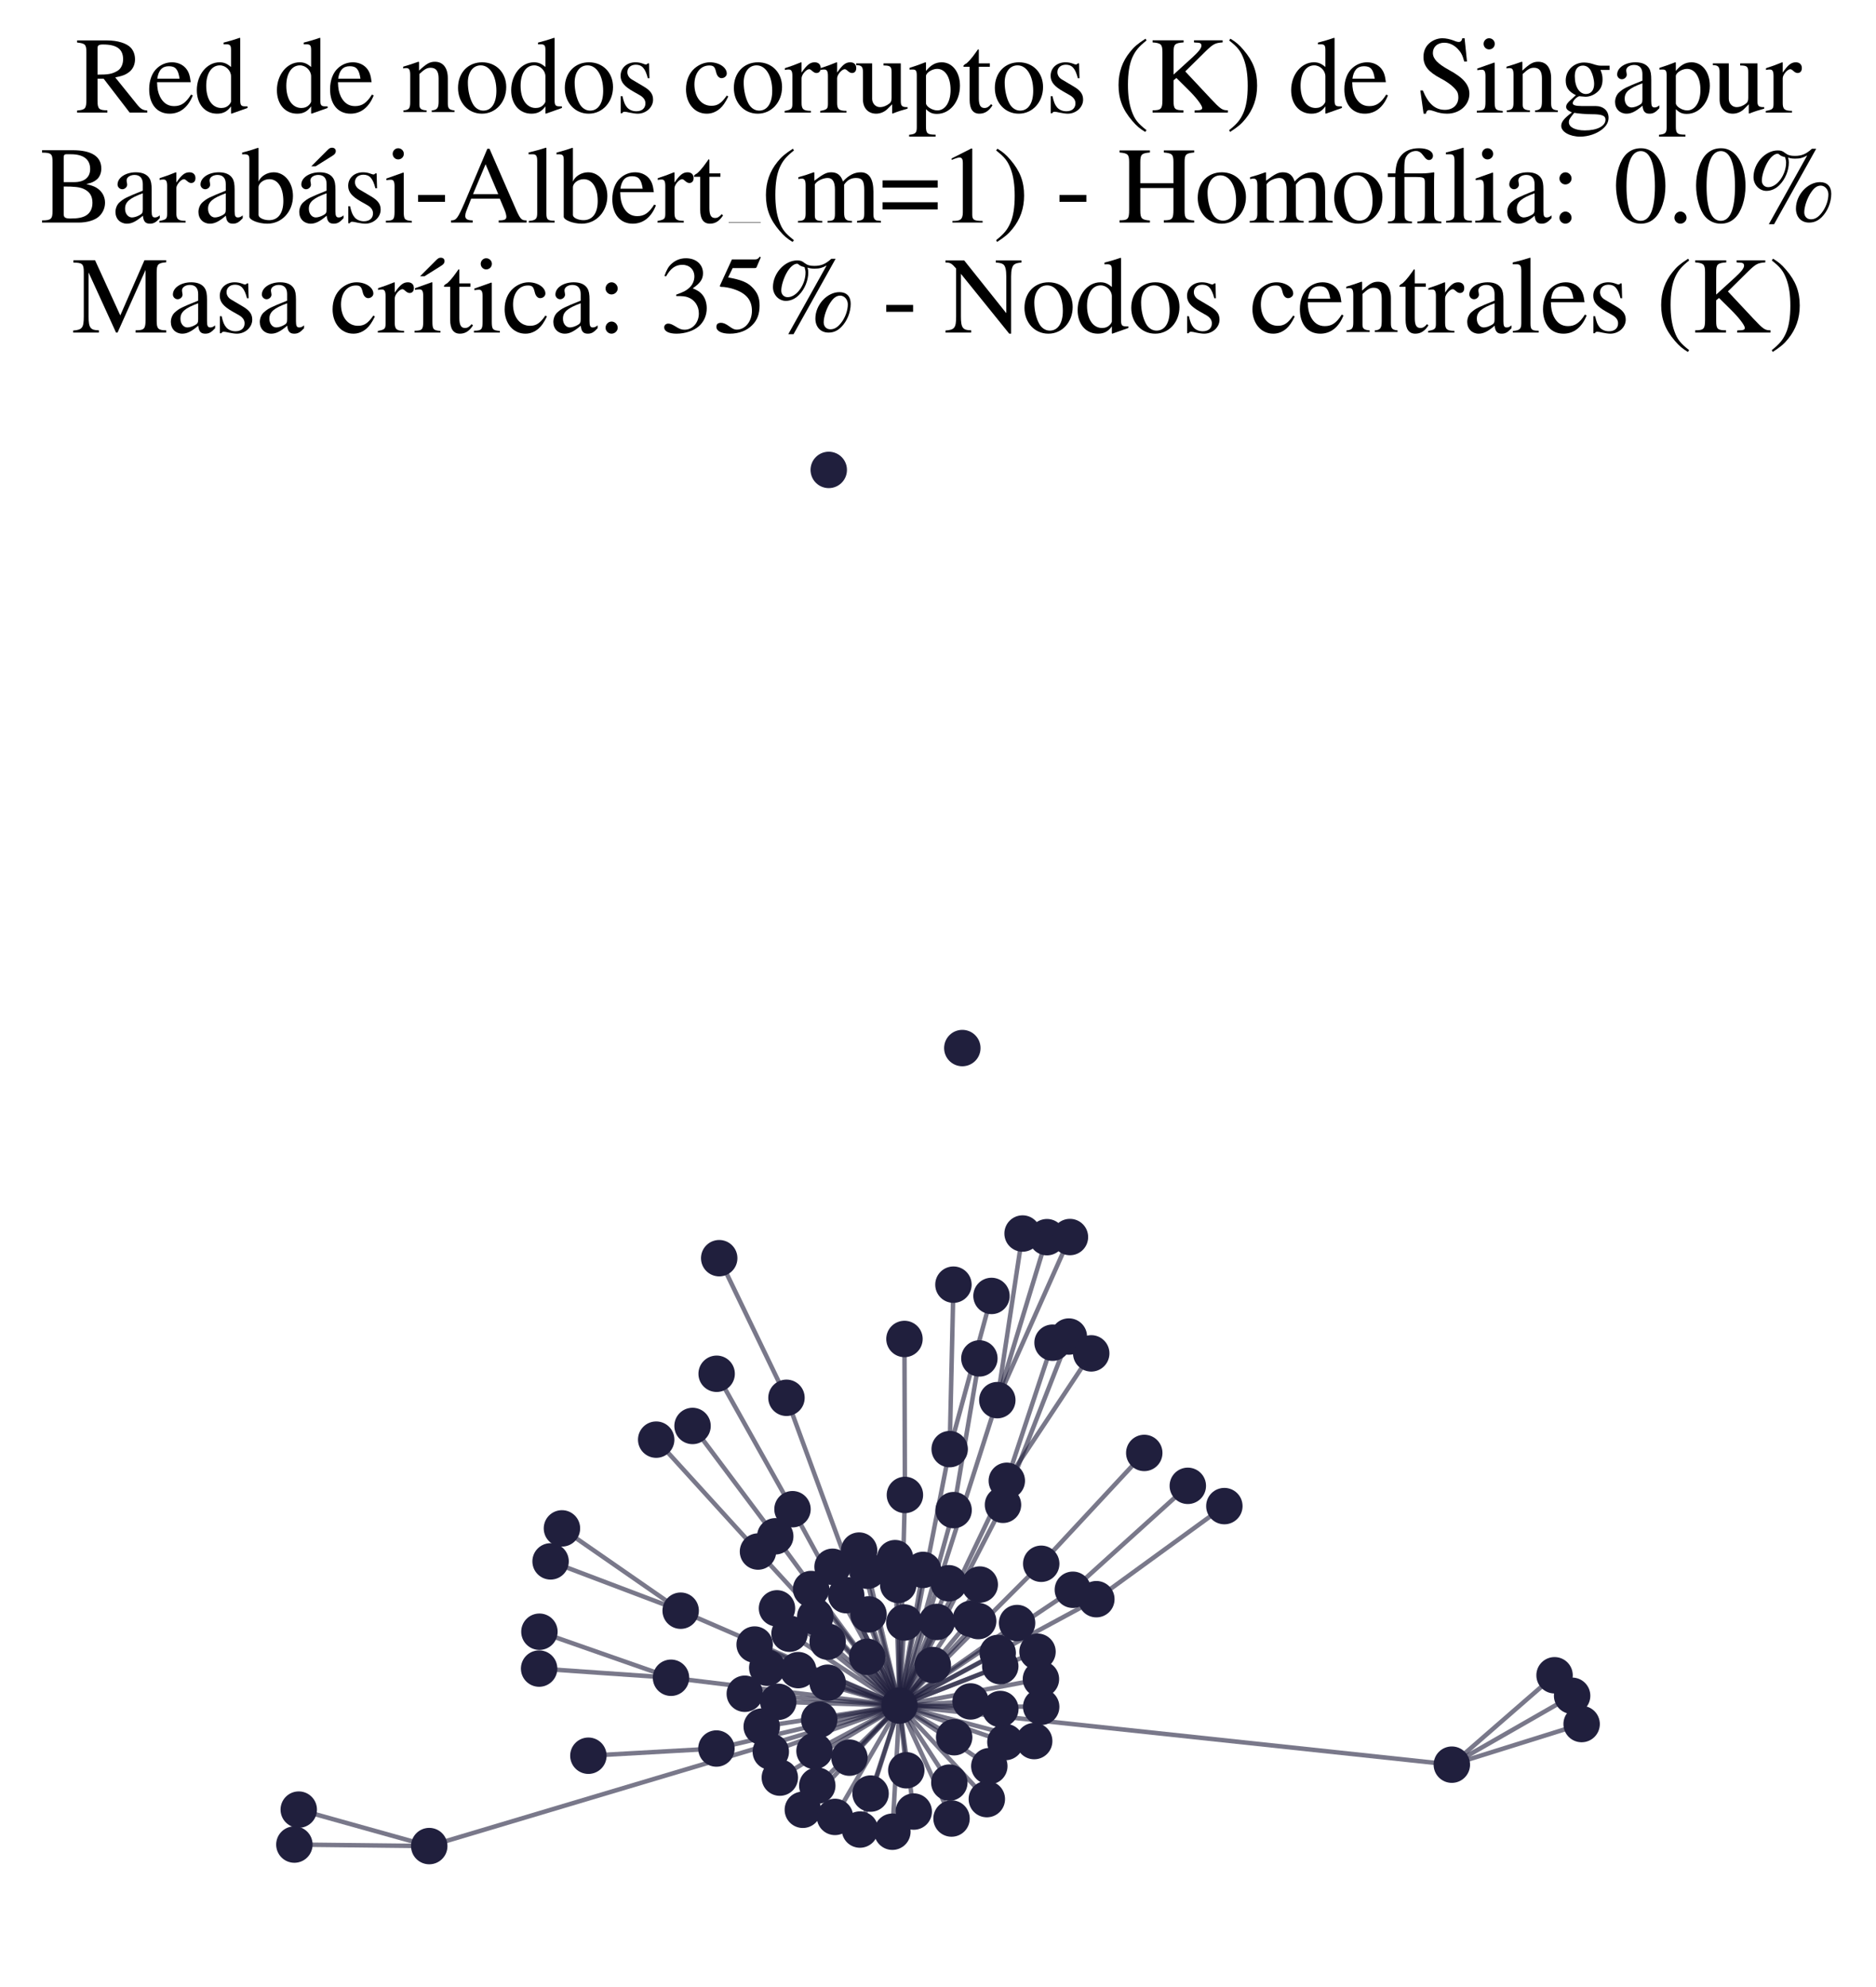 <?xml version="1.0" encoding="utf-8" standalone="no"?>
<!DOCTYPE svg PUBLIC "-//W3C//DTD SVG 1.1//EN"
  "http://www.w3.org/Graphics/SVG/1.1/DTD/svg11.dtd">
<svg xmlns:xlink="http://www.w3.org/1999/xlink" width="168.019pt" height="177.988pt" viewBox="0 0 168.019 177.988" xmlns="http://www.w3.org/2000/svg" version="1.1">
 <defs>
  <style type="text/css">*{stroke-linejoin: round; stroke-linecap: butt}</style>
 </defs>
 <g id="figure_1">
  <g id="patch_1">
   <path d="M 0 177.988 
L 168.019 177.988 
L 168.019 -0 
L 0 -0 
z
" style="fill: #ffffff"/>
  </g>
  <g id="axes_1">
   <g id="LineCollection_1">
    <path d="M 80.561 152.764 
L 70.711 146.324 
" clip-path="url(#pf1bde62032)" style="fill: none; stroke: #201f3d; stroke-opacity: 0.6; stroke-width: 0.4"/>
    <path d="M 80.561 152.764 
L 72.645 142.321 
" clip-path="url(#pf1bde62032)" style="fill: none; stroke: #201f3d; stroke-opacity: 0.6; stroke-width: 0.4"/>
    <path d="M 80.561 152.764 
L 38.444 165.345 
" clip-path="url(#pf1bde62032)" style="fill: none; stroke: #201f3d; stroke-opacity: 0.6; stroke-width: 0.4"/>
    <path d="M 80.561 152.764 
L 70.978 135.172 
" clip-path="url(#pf1bde62032)" style="fill: none; stroke: #201f3d; stroke-opacity: 0.6; stroke-width: 0.4"/>
    <path d="M 80.561 152.764 
L 77.019 163.865 
" clip-path="url(#pf1bde62032)" style="fill: none; stroke: #201f3d; stroke-opacity: 0.6; stroke-width: 0.4"/>
    <path d="M 80.561 152.764 
L 80.997 145.321 
" clip-path="url(#pf1bde62032)" style="fill: none; stroke: #201f3d; stroke-opacity: 0.6; stroke-width: 0.4"/>
    <path d="M 80.561 152.764 
L 85.222 162.877 
" clip-path="url(#pf1bde62032)" style="fill: none; stroke: #201f3d; stroke-opacity: 0.6; stroke-width: 0.4"/>
    <path d="M 80.561 152.764 
L 60.097 150.268 
" clip-path="url(#pf1bde62032)" style="fill: none; stroke: #201f3d; stroke-opacity: 0.6; stroke-width: 0.4"/>
    <path d="M 80.561 152.764 
L 92.921 147.936 
" clip-path="url(#pf1bde62032)" style="fill: none; stroke: #201f3d; stroke-opacity: 0.6; stroke-width: 0.4"/>
    <path d="M 80.561 152.764 
L 89.322 125.404 
" clip-path="url(#pf1bde62032)" style="fill: none; stroke: #201f3d; stroke-opacity: 0.6; stroke-width: 0.4"/>
    <path d="M 80.561 152.764 
L 81.169 158.556 
" clip-path="url(#pf1bde62032)" style="fill: none; stroke: #201f3d; stroke-opacity: 0.6; stroke-width: 0.4"/>
    <path d="M 80.561 152.764 
L 98.192 143.231 
" clip-path="url(#pf1bde62032)" style="fill: none; stroke: #201f3d; stroke-opacity: 0.6; stroke-width: 0.4"/>
    <path d="M 80.561 152.764 
L 85.407 135.254 
" clip-path="url(#pf1bde62032)" style="fill: none; stroke: #201f3d; stroke-opacity: 0.6; stroke-width: 0.4"/>
    <path d="M 80.561 152.764 
L 81.046 133.895 
" clip-path="url(#pf1bde62032)" style="fill: none; stroke: #201f3d; stroke-opacity: 0.6; stroke-width: 0.4"/>
    <path d="M 80.561 152.764 
L 72.95 156.825 
" clip-path="url(#pf1bde62032)" style="fill: none; stroke: #201f3d; stroke-opacity: 0.6; stroke-width: 0.4"/>
    <path d="M 80.561 152.764 
L 85.055 129.791 
" clip-path="url(#pf1bde62032)" style="fill: none; stroke: #201f3d; stroke-opacity: 0.6; stroke-width: 0.4"/>
    <path d="M 80.561 152.764 
L 89.593 153.067 
" clip-path="url(#pf1bde62032)" style="fill: none; stroke: #201f3d; stroke-opacity: 0.6; stroke-width: 0.4"/>
    <path d="M 80.561 152.764 
L 90.171 132.627 
" clip-path="url(#pf1bde62032)" style="fill: none; stroke: #201f3d; stroke-opacity: 0.6; stroke-width: 0.4"/>
    <path d="M 80.561 152.764 
L 67.888 138.964 
" clip-path="url(#pf1bde62032)" style="fill: none; stroke: #201f3d; stroke-opacity: 0.6; stroke-width: 0.4"/>
    <path d="M 80.561 152.764 
L 93.254 140.059 
" clip-path="url(#pf1bde62032)" style="fill: none; stroke: #201f3d; stroke-opacity: 0.6; stroke-width: 0.4"/>
    <path d="M 80.561 152.764 
L 89.357 148.051 
" clip-path="url(#pf1bde62032)" style="fill: none; stroke: #201f3d; stroke-opacity: 0.6; stroke-width: 0.4"/>
    <path d="M 80.561 152.764 
L 86.96 144.988 
" clip-path="url(#pf1bde62032)" style="fill: none; stroke: #201f3d; stroke-opacity: 0.6; stroke-width: 0.4"/>
    <path d="M 80.561 152.764 
L 76.079 157.425 
" clip-path="url(#pf1bde62032)" style="fill: none; stroke: #201f3d; stroke-opacity: 0.6; stroke-width: 0.4"/>
    <path d="M 80.561 152.764 
L 70.438 125.194 
" clip-path="url(#pf1bde62032)" style="fill: none; stroke: #201f3d; stroke-opacity: 0.6; stroke-width: 0.4"/>
    <path d="M 80.561 152.764 
L 92.625 155.94 
" clip-path="url(#pf1bde62032)" style="fill: none; stroke: #201f3d; stroke-opacity: 0.6; stroke-width: 0.4"/>
    <path d="M 80.561 152.764 
L 89.83 134.779 
" clip-path="url(#pf1bde62032)" style="fill: none; stroke: #201f3d; stroke-opacity: 0.6; stroke-width: 0.4"/>
    <path d="M 80.561 152.764 
L 71.904 162.094 
" clip-path="url(#pf1bde62032)" style="fill: none; stroke: #201f3d; stroke-opacity: 0.6; stroke-width: 0.4"/>
    <path d="M 80.561 152.764 
L 85.458 155.595 
" clip-path="url(#pf1bde62032)" style="fill: none; stroke: #201f3d; stroke-opacity: 0.6; stroke-width: 0.4"/>
    <path d="M 80.561 152.764 
L 130.029 158.052 
" clip-path="url(#pf1bde62032)" style="fill: none; stroke: #201f3d; stroke-opacity: 0.6; stroke-width: 0.4"/>
    <path d="M 80.561 152.764 
L 88.605 158.185 
" clip-path="url(#pf1bde62032)" style="fill: none; stroke: #201f3d; stroke-opacity: 0.6; stroke-width: 0.4"/>
    <path d="M 80.561 152.764 
L 64.164 156.606 
" clip-path="url(#pf1bde62032)" style="fill: none; stroke: #201f3d; stroke-opacity: 0.6; stroke-width: 0.4"/>
    <path d="M 80.561 152.764 
L 69.035 156.892 
" clip-path="url(#pf1bde62032)" style="fill: none; stroke: #201f3d; stroke-opacity: 0.6; stroke-width: 0.4"/>
    <path d="M 80.561 152.764 
L 66.705 151.701 
" clip-path="url(#pf1bde62032)" style="fill: none; stroke: #201f3d; stroke-opacity: 0.6; stroke-width: 0.4"/>
    <path d="M 80.561 152.764 
L 69.433 137.6 
" clip-path="url(#pf1bde62032)" style="fill: none; stroke: #201f3d; stroke-opacity: 0.6; stroke-width: 0.4"/>
    <path d="M 80.561 152.764 
L 67.587 147.294 
" clip-path="url(#pf1bde62032)" style="fill: none; stroke: #201f3d; stroke-opacity: 0.6; stroke-width: 0.4"/>
    <path d="M 80.561 152.764 
L 81.836 162.253 
" clip-path="url(#pf1bde62032)" style="fill: none; stroke: #201f3d; stroke-opacity: 0.6; stroke-width: 0.4"/>
    <path d="M 80.561 152.764 
L 71.488 149.586 
" clip-path="url(#pf1bde62032)" style="fill: none; stroke: #201f3d; stroke-opacity: 0.6; stroke-width: 0.4"/>
    <path d="M 80.561 152.764 
L 73.37 154.02 
" clip-path="url(#pf1bde62032)" style="fill: none; stroke: #201f3d; stroke-opacity: 0.6; stroke-width: 0.4"/>
    <path d="M 80.561 152.764 
L 73.015 144.803 
" clip-path="url(#pf1bde62032)" style="fill: none; stroke: #201f3d; stroke-opacity: 0.6; stroke-width: 0.4"/>
    <path d="M 80.561 152.764 
L 60.962 144.262 
" clip-path="url(#pf1bde62032)" style="fill: none; stroke: #201f3d; stroke-opacity: 0.6; stroke-width: 0.4"/>
    <path d="M 80.561 152.764 
L 69.844 159.213 
" clip-path="url(#pf1bde62032)" style="fill: none; stroke: #201f3d; stroke-opacity: 0.6; stroke-width: 0.4"/>
    <path d="M 80.561 152.764 
L 96.087 142.388 
" clip-path="url(#pf1bde62032)" style="fill: none; stroke: #201f3d; stroke-opacity: 0.6; stroke-width: 0.4"/>
    <path d="M 80.561 152.764 
L 86.929 152.39 
" clip-path="url(#pf1bde62032)" style="fill: none; stroke: #201f3d; stroke-opacity: 0.6; stroke-width: 0.4"/>
    <path d="M 80.561 152.764 
L 80.447 141.953 
" clip-path="url(#pf1bde62032)" style="fill: none; stroke: #201f3d; stroke-opacity: 0.6; stroke-width: 0.4"/>
    <path d="M 80.561 152.764 
L 87.75 141.921 
" clip-path="url(#pf1bde62032)" style="fill: none; stroke: #201f3d; stroke-opacity: 0.6; stroke-width: 0.4"/>
    <path d="M 80.561 152.764 
L 68.221 154.644 
" clip-path="url(#pf1bde62032)" style="fill: none; stroke: #201f3d; stroke-opacity: 0.6; stroke-width: 0.4"/>
    <path d="M 80.561 152.764 
L 91.093 145.367 
" clip-path="url(#pf1bde62032)" style="fill: none; stroke: #201f3d; stroke-opacity: 0.6; stroke-width: 0.4"/>
    <path d="M 80.561 152.764 
L 74.127 150.713 
" clip-path="url(#pf1bde62032)" style="fill: none; stroke: #201f3d; stroke-opacity: 0.6; stroke-width: 0.4"/>
    <path d="M 80.561 152.764 
L 76.944 138.879 
" clip-path="url(#pf1bde62032)" style="fill: none; stroke: #201f3d; stroke-opacity: 0.6; stroke-width: 0.4"/>
    <path d="M 80.561 152.764 
L 82.673 140.608 
" clip-path="url(#pf1bde62032)" style="fill: none; stroke: #201f3d; stroke-opacity: 0.6; stroke-width: 0.4"/>
    <path d="M 80.561 152.764 
L 75.787 142.871 
" clip-path="url(#pf1bde62032)" style="fill: none; stroke: #201f3d; stroke-opacity: 0.6; stroke-width: 0.4"/>
    <path d="M 80.561 152.764 
L 77.788 144.594 
" clip-path="url(#pf1bde62032)" style="fill: none; stroke: #201f3d; stroke-opacity: 0.6; stroke-width: 0.4"/>
    <path d="M 80.561 152.764 
L 90.046 156.026 
" clip-path="url(#pf1bde62032)" style="fill: none; stroke: #201f3d; stroke-opacity: 0.6; stroke-width: 0.4"/>
    <path d="M 80.561 152.764 
L 87.608 145.193 
" clip-path="url(#pf1bde62032)" style="fill: none; stroke: #201f3d; stroke-opacity: 0.6; stroke-width: 0.4"/>
    <path d="M 80.561 152.764 
L 80.167 139.555 
" clip-path="url(#pf1bde62032)" style="fill: none; stroke: #201f3d; stroke-opacity: 0.6; stroke-width: 0.4"/>
    <path d="M 80.561 152.764 
L 93.228 150.388 
" clip-path="url(#pf1bde62032)" style="fill: none; stroke: #201f3d; stroke-opacity: 0.6; stroke-width: 0.4"/>
    <path d="M 80.561 152.764 
L 74.785 162.732 
" clip-path="url(#pf1bde62032)" style="fill: none; stroke: #201f3d; stroke-opacity: 0.6; stroke-width: 0.4"/>
    <path d="M 80.561 152.764 
L 77.971 160.642 
" clip-path="url(#pf1bde62032)" style="fill: none; stroke: #201f3d; stroke-opacity: 0.6; stroke-width: 0.4"/>
    <path d="M 80.561 152.764 
L 84.974 141.805 
" clip-path="url(#pf1bde62032)" style="fill: none; stroke: #201f3d; stroke-opacity: 0.6; stroke-width: 0.4"/>
    <path d="M 80.561 152.764 
L 68.717 149.372 
" clip-path="url(#pf1bde62032)" style="fill: none; stroke: #201f3d; stroke-opacity: 0.6; stroke-width: 0.4"/>
    <path d="M 80.561 152.764 
L 88.383 161.137 
" clip-path="url(#pf1bde62032)" style="fill: none; stroke: #201f3d; stroke-opacity: 0.6; stroke-width: 0.4"/>
    <path d="M 80.561 152.764 
L 69.589 144.053 
" clip-path="url(#pf1bde62032)" style="fill: none; stroke: #201f3d; stroke-opacity: 0.6; stroke-width: 0.4"/>
    <path d="M 80.561 152.764 
L 89.586 149.234 
" clip-path="url(#pf1bde62032)" style="fill: none; stroke: #201f3d; stroke-opacity: 0.6; stroke-width: 0.4"/>
    <path d="M 80.561 152.764 
L 74.565 140.329 
" clip-path="url(#pf1bde62032)" style="fill: none; stroke: #201f3d; stroke-opacity: 0.6; stroke-width: 0.4"/>
    <path d="M 80.561 152.764 
L 83.545 149.13 
" clip-path="url(#pf1bde62032)" style="fill: none; stroke: #201f3d; stroke-opacity: 0.6; stroke-width: 0.4"/>
    <path d="M 80.561 152.764 
L 77.669 148.392 
" clip-path="url(#pf1bde62032)" style="fill: none; stroke: #201f3d; stroke-opacity: 0.6; stroke-width: 0.4"/>
    <path d="M 80.561 152.764 
L 74.126 147.032 
" clip-path="url(#pf1bde62032)" style="fill: none; stroke: #201f3d; stroke-opacity: 0.6; stroke-width: 0.4"/>
    <path d="M 80.561 152.764 
L 85.024 159.659 
" clip-path="url(#pf1bde62032)" style="fill: none; stroke: #201f3d; stroke-opacity: 0.6; stroke-width: 0.4"/>
    <path d="M 80.561 152.764 
L 77.709 140.685 
" clip-path="url(#pf1bde62032)" style="fill: none; stroke: #201f3d; stroke-opacity: 0.6; stroke-width: 0.4"/>
    <path d="M 80.561 152.764 
L 93.251 152.871 
" clip-path="url(#pf1bde62032)" style="fill: none; stroke: #201f3d; stroke-opacity: 0.6; stroke-width: 0.4"/>
    <path d="M 80.561 152.764 
L 83.899 145.269 
" clip-path="url(#pf1bde62032)" style="fill: none; stroke: #201f3d; stroke-opacity: 0.6; stroke-width: 0.4"/>
    <path d="M 80.561 152.764 
L 73.198 159.931 
" clip-path="url(#pf1bde62032)" style="fill: none; stroke: #201f3d; stroke-opacity: 0.6; stroke-width: 0.4"/>
    <path d="M 80.561 152.764 
L 69.702 152.423 
" clip-path="url(#pf1bde62032)" style="fill: none; stroke: #201f3d; stroke-opacity: 0.6; stroke-width: 0.4"/>
    <path d="M 80.561 152.764 
L 79.924 164.058 
" clip-path="url(#pf1bde62032)" style="fill: none; stroke: #201f3d; stroke-opacity: 0.6; stroke-width: 0.4"/>
    <path d="M 139.23 150.046 
L 130.029 158.052 
" clip-path="url(#pf1bde62032)" style="fill: none; stroke: #201f3d; stroke-opacity: 0.6; stroke-width: 0.4"/>
    <path d="M 38.444 165.345 
L 26.757 162.078 
" clip-path="url(#pf1bde62032)" style="fill: none; stroke: #201f3d; stroke-opacity: 0.6; stroke-width: 0.4"/>
    <path d="M 38.444 165.345 
L 26.365 165.209 
" clip-path="url(#pf1bde62032)" style="fill: none; stroke: #201f3d; stroke-opacity: 0.6; stroke-width: 0.4"/>
    <path d="M 102.483 130.132 
L 93.254 140.059 
" clip-path="url(#pf1bde62032)" style="fill: none; stroke: #201f3d; stroke-opacity: 0.6; stroke-width: 0.4"/>
    <path d="M 70.978 135.172 
L 64.184 123.042 
" clip-path="url(#pf1bde62032)" style="fill: none; stroke: #201f3d; stroke-opacity: 0.6; stroke-width: 0.4"/>
    <path d="M 141.654 154.415 
L 130.029 158.052 
" clip-path="url(#pf1bde62032)" style="fill: none; stroke: #201f3d; stroke-opacity: 0.6; stroke-width: 0.4"/>
    <path d="M 60.097 150.268 
L 48.285 149.447 
" clip-path="url(#pf1bde62032)" style="fill: none; stroke: #201f3d; stroke-opacity: 0.6; stroke-width: 0.4"/>
    <path d="M 60.097 150.268 
L 48.312 146.145 
" clip-path="url(#pf1bde62032)" style="fill: none; stroke: #201f3d; stroke-opacity: 0.6; stroke-width: 0.4"/>
    <path d="M 89.322 125.404 
L 93.768 110.807 
" clip-path="url(#pf1bde62032)" style="fill: none; stroke: #201f3d; stroke-opacity: 0.6; stroke-width: 0.4"/>
    <path d="M 89.322 125.404 
L 95.826 110.796 
" clip-path="url(#pf1bde62032)" style="fill: none; stroke: #201f3d; stroke-opacity: 0.6; stroke-width: 0.4"/>
    <path d="M 89.322 125.404 
L 91.585 110.481 
" clip-path="url(#pf1bde62032)" style="fill: none; stroke: #201f3d; stroke-opacity: 0.6; stroke-width: 0.4"/>
    <path d="M 98.192 143.231 
L 109.656 134.894 
" clip-path="url(#pf1bde62032)" style="fill: none; stroke: #201f3d; stroke-opacity: 0.6; stroke-width: 0.4"/>
    <path d="M 85.407 135.254 
L 87.715 121.666 
" clip-path="url(#pf1bde62032)" style="fill: none; stroke: #201f3d; stroke-opacity: 0.6; stroke-width: 0.4"/>
    <path d="M 81.046 133.895 
L 81.006 119.925 
" clip-path="url(#pf1bde62032)" style="fill: none; stroke: #201f3d; stroke-opacity: 0.6; stroke-width: 0.4"/>
    <path d="M 106.383 133.079 
L 96.087 142.388 
" clip-path="url(#pf1bde62032)" style="fill: none; stroke: #201f3d; stroke-opacity: 0.6; stroke-width: 0.4"/>
    <path d="M 95.729 119.708 
L 89.83 134.779 
" clip-path="url(#pf1bde62032)" style="fill: none; stroke: #201f3d; stroke-opacity: 0.6; stroke-width: 0.4"/>
    <path d="M 50.329 136.89 
L 60.962 144.262 
" clip-path="url(#pf1bde62032)" style="fill: none; stroke: #201f3d; stroke-opacity: 0.6; stroke-width: 0.4"/>
    <path d="M 85.055 129.791 
L 88.801 116.071 
" clip-path="url(#pf1bde62032)" style="fill: none; stroke: #201f3d; stroke-opacity: 0.6; stroke-width: 0.4"/>
    <path d="M 85.055 129.791 
L 85.392 115.061 
" clip-path="url(#pf1bde62032)" style="fill: none; stroke: #201f3d; stroke-opacity: 0.6; stroke-width: 0.4"/>
    <path d="M 90.171 132.627 
L 97.733 121.215 
" clip-path="url(#pf1bde62032)" style="fill: none; stroke: #201f3d; stroke-opacity: 0.6; stroke-width: 0.4"/>
    <path d="M 90.171 132.627 
L 94.268 120.259 
" clip-path="url(#pf1bde62032)" style="fill: none; stroke: #201f3d; stroke-opacity: 0.6; stroke-width: 0.4"/>
    <path d="M 67.888 138.964 
L 58.77 128.942 
" clip-path="url(#pf1bde62032)" style="fill: none; stroke: #201f3d; stroke-opacity: 0.6; stroke-width: 0.4"/>
    <path d="M 62.026 127.716 
L 69.433 137.6 
" clip-path="url(#pf1bde62032)" style="fill: none; stroke: #201f3d; stroke-opacity: 0.6; stroke-width: 0.4"/>
    <path d="M 70.438 125.194 
L 64.414 112.689 
" clip-path="url(#pf1bde62032)" style="fill: none; stroke: #201f3d; stroke-opacity: 0.6; stroke-width: 0.4"/>
    <path d="M 130.029 158.052 
L 140.803 151.881 
" clip-path="url(#pf1bde62032)" style="fill: none; stroke: #201f3d; stroke-opacity: 0.6; stroke-width: 0.4"/>
    <path d="M 64.164 156.606 
L 52.697 157.251 
" clip-path="url(#pf1bde62032)" style="fill: none; stroke: #201f3d; stroke-opacity: 0.6; stroke-width: 0.4"/>
    <path d="M 60.962 144.262 
L 49.312 139.846 
" clip-path="url(#pf1bde62032)" style="fill: none; stroke: #201f3d; stroke-opacity: 0.6; stroke-width: 0.4"/>
   </g>
   <g id="PathCollection_1">
    <defs>
     <path id="mbad9d451e8" d="M 0 1.581 
C 0.419 1.581 0.822 1.415 1.118 1.118 
C 1.415 0.822 1.581 0.419 1.581 0 
C 1.581 -0.419 1.415 -0.822 1.118 -1.118 
C 0.822 -1.415 0.419 -1.581 0 -1.581 
C -0.419 -1.581 -0.822 -1.415 -1.118 -1.118 
C -1.415 -0.822 -1.581 -0.419 -1.581 0 
C -1.581 0.419 -1.415 0.822 -1.118 1.118 
C -0.822 1.415 -0.419 1.581 0 1.581 
z
" style="stroke: #201f3d; stroke-width: 0.1"/>
    </defs>
    <g clip-path="url(#pf1bde62032)">
     <use xlink:href="#mbad9d451e8" x="83.899" y="145.269" style="fill: #201f3d; stroke: #201f3d; stroke-width: 0.1"/>
     <use xlink:href="#mbad9d451e8" x="93.768" y="110.807" style="fill: #201f3d; stroke: #201f3d; stroke-width: 0.1"/>
     <use xlink:href="#mbad9d451e8" x="87.608" y="145.193" style="fill: #201f3d; stroke: #201f3d; stroke-width: 0.1"/>
     <use xlink:href="#mbad9d451e8" x="93.254" y="140.059" style="fill: #201f3d; stroke: #201f3d; stroke-width: 0.1"/>
     <use xlink:href="#mbad9d451e8" x="89.357" y="148.051" style="fill: #201f3d; stroke: #201f3d; stroke-width: 0.1"/>
     <use xlink:href="#mbad9d451e8" x="74.126" y="147.032" style="fill: #201f3d; stroke: #201f3d; stroke-width: 0.1"/>
     <use xlink:href="#mbad9d451e8" x="69.844" y="159.213" style="fill: #201f3d; stroke: #201f3d; stroke-width: 0.1"/>
     <use xlink:href="#mbad9d451e8" x="76.944" y="138.879" style="fill: #201f3d; stroke: #201f3d; stroke-width: 0.1"/>
     <use xlink:href="#mbad9d451e8" x="75.787" y="142.871" style="fill: #201f3d; stroke: #201f3d; stroke-width: 0.1"/>
     <use xlink:href="#mbad9d451e8" x="90.046" y="156.026" style="fill: #201f3d; stroke: #201f3d; stroke-width: 0.1"/>
     <use xlink:href="#mbad9d451e8" x="95.729" y="119.708" style="fill: #201f3d; stroke: #201f3d; stroke-width: 0.1"/>
     <use xlink:href="#mbad9d451e8" x="139.23" y="150.046" style="fill: #201f3d; stroke: #201f3d; stroke-width: 0.1"/>
     <use xlink:href="#mbad9d451e8" x="52.697" y="157.251" style="fill: #201f3d; stroke: #201f3d; stroke-width: 0.1"/>
     <use xlink:href="#mbad9d451e8" x="58.77" y="128.942" style="fill: #201f3d; stroke: #201f3d; stroke-width: 0.1"/>
     <use xlink:href="#mbad9d451e8" x="64.184" y="123.042" style="fill: #201f3d; stroke: #201f3d; stroke-width: 0.1"/>
     <use xlink:href="#mbad9d451e8" x="38.444" y="165.345" style="fill: #201f3d; stroke: #201f3d; stroke-width: 0.1"/>
     <use xlink:href="#mbad9d451e8" x="85.222" y="162.877" style="fill: #201f3d; stroke: #201f3d; stroke-width: 0.1"/>
     <use xlink:href="#mbad9d451e8" x="92.625" y="155.94" style="fill: #201f3d; stroke: #201f3d; stroke-width: 0.1"/>
     <use xlink:href="#mbad9d451e8" x="62.026" y="127.716" style="fill: #201f3d; stroke: #201f3d; stroke-width: 0.1"/>
     <use xlink:href="#mbad9d451e8" x="49.312" y="139.846" style="fill: #201f3d; stroke: #201f3d; stroke-width: 0.1"/>
     <use xlink:href="#mbad9d451e8" x="73.37" y="154.02" style="fill: #201f3d; stroke: #201f3d; stroke-width: 0.1"/>
     <use xlink:href="#mbad9d451e8" x="74.225" y="42.088" style="fill: #201f3d; stroke: #201f3d; stroke-width: 0.1"/>
     <use xlink:href="#mbad9d451e8" x="81.836" y="162.253" style="fill: #201f3d; stroke: #201f3d; stroke-width: 0.1"/>
     <use xlink:href="#mbad9d451e8" x="60.962" y="144.262" style="fill: #201f3d; stroke: #201f3d; stroke-width: 0.1"/>
     <use xlink:href="#mbad9d451e8" x="79.924" y="164.058" style="fill: #201f3d; stroke: #201f3d; stroke-width: 0.1"/>
     <use xlink:href="#mbad9d451e8" x="88.605" y="158.185" style="fill: #201f3d; stroke: #201f3d; stroke-width: 0.1"/>
     <use xlink:href="#mbad9d451e8" x="71.904" y="162.094" style="fill: #201f3d; stroke: #201f3d; stroke-width: 0.1"/>
     <use xlink:href="#mbad9d451e8" x="85.055" y="129.791" style="fill: #201f3d; stroke: #201f3d; stroke-width: 0.1"/>
     <use xlink:href="#mbad9d451e8" x="89.83" y="134.779" style="fill: #201f3d; stroke: #201f3d; stroke-width: 0.1"/>
     <use xlink:href="#mbad9d451e8" x="81.006" y="119.925" style="fill: #201f3d; stroke: #201f3d; stroke-width: 0.1"/>
     <use xlink:href="#mbad9d451e8" x="85.407" y="135.254" style="fill: #201f3d; stroke: #201f3d; stroke-width: 0.1"/>
     <use xlink:href="#mbad9d451e8" x="26.365" y="165.209" style="fill: #201f3d; stroke: #201f3d; stroke-width: 0.1"/>
     <use xlink:href="#mbad9d451e8" x="80.447" y="141.953" style="fill: #201f3d; stroke: #201f3d; stroke-width: 0.1"/>
     <use xlink:href="#mbad9d451e8" x="48.285" y="149.447" style="fill: #201f3d; stroke: #201f3d; stroke-width: 0.1"/>
     <use xlink:href="#mbad9d451e8" x="130.029" y="158.052" style="fill: #201f3d; stroke: #201f3d; stroke-width: 0.1"/>
     <use xlink:href="#mbad9d451e8" x="72.645" y="142.321" style="fill: #201f3d; stroke: #201f3d; stroke-width: 0.1"/>
     <use xlink:href="#mbad9d451e8" x="26.757" y="162.078" style="fill: #201f3d; stroke: #201f3d; stroke-width: 0.1"/>
     <use xlink:href="#mbad9d451e8" x="70.711" y="146.324" style="fill: #201f3d; stroke: #201f3d; stroke-width: 0.1"/>
     <use xlink:href="#mbad9d451e8" x="89.586" y="149.234" style="fill: #201f3d; stroke: #201f3d; stroke-width: 0.1"/>
     <use xlink:href="#mbad9d451e8" x="89.593" y="153.067" style="fill: #201f3d; stroke: #201f3d; stroke-width: 0.1"/>
     <use xlink:href="#mbad9d451e8" x="70.978" y="135.172" style="fill: #201f3d; stroke: #201f3d; stroke-width: 0.1"/>
     <use xlink:href="#mbad9d451e8" x="91.585" y="110.481" style="fill: #201f3d; stroke: #201f3d; stroke-width: 0.1"/>
     <use xlink:href="#mbad9d451e8" x="83.545" y="149.13" style="fill: #201f3d; stroke: #201f3d; stroke-width: 0.1"/>
     <use xlink:href="#mbad9d451e8" x="98.192" y="143.231" style="fill: #201f3d; stroke: #201f3d; stroke-width: 0.1"/>
     <use xlink:href="#mbad9d451e8" x="77.709" y="140.685" style="fill: #201f3d; stroke: #201f3d; stroke-width: 0.1"/>
     <use xlink:href="#mbad9d451e8" x="64.164" y="156.606" style="fill: #201f3d; stroke: #201f3d; stroke-width: 0.1"/>
     <use xlink:href="#mbad9d451e8" x="74.785" y="162.732" style="fill: #201f3d; stroke: #201f3d; stroke-width: 0.1"/>
     <use xlink:href="#mbad9d451e8" x="77.019" y="163.865" style="fill: #201f3d; stroke: #201f3d; stroke-width: 0.1"/>
     <use xlink:href="#mbad9d451e8" x="140.803" y="151.881" style="fill: #201f3d; stroke: #201f3d; stroke-width: 0.1"/>
     <use xlink:href="#mbad9d451e8" x="95.826" y="110.796" style="fill: #201f3d; stroke: #201f3d; stroke-width: 0.1"/>
     <use xlink:href="#mbad9d451e8" x="50.329" y="136.89" style="fill: #201f3d; stroke: #201f3d; stroke-width: 0.1"/>
     <use xlink:href="#mbad9d451e8" x="66.705" y="151.701" style="fill: #201f3d; stroke: #201f3d; stroke-width: 0.1"/>
     <use xlink:href="#mbad9d451e8" x="86.96" y="144.988" style="fill: #201f3d; stroke: #201f3d; stroke-width: 0.1"/>
     <use xlink:href="#mbad9d451e8" x="81.046" y="133.895" style="fill: #201f3d; stroke: #201f3d; stroke-width: 0.1"/>
     <use xlink:href="#mbad9d451e8" x="96.087" y="142.388" style="fill: #201f3d; stroke: #201f3d; stroke-width: 0.1"/>
     <use xlink:href="#mbad9d451e8" x="86.929" y="152.39" style="fill: #201f3d; stroke: #201f3d; stroke-width: 0.1"/>
     <use xlink:href="#mbad9d451e8" x="85.024" y="159.659" style="fill: #201f3d; stroke: #201f3d; stroke-width: 0.1"/>
     <use xlink:href="#mbad9d451e8" x="82.673" y="140.608" style="fill: #201f3d; stroke: #201f3d; stroke-width: 0.1"/>
     <use xlink:href="#mbad9d451e8" x="67.587" y="147.294" style="fill: #201f3d; stroke: #201f3d; stroke-width: 0.1"/>
     <use xlink:href="#mbad9d451e8" x="77.788" y="144.594" style="fill: #201f3d; stroke: #201f3d; stroke-width: 0.1"/>
     <use xlink:href="#mbad9d451e8" x="67.888" y="138.964" style="fill: #201f3d; stroke: #201f3d; stroke-width: 0.1"/>
     <use xlink:href="#mbad9d451e8" x="69.433" y="137.6" style="fill: #201f3d; stroke: #201f3d; stroke-width: 0.1"/>
     <use xlink:href="#mbad9d451e8" x="80.167" y="139.555" style="fill: #201f3d; stroke: #201f3d; stroke-width: 0.1"/>
     <use xlink:href="#mbad9d451e8" x="86.188" y="93.87" style="fill: #201f3d; stroke: #201f3d; stroke-width: 0.1"/>
     <use xlink:href="#mbad9d451e8" x="69.035" y="156.892" style="fill: #201f3d; stroke: #201f3d; stroke-width: 0.1"/>
     <use xlink:href="#mbad9d451e8" x="93.251" y="152.871" style="fill: #201f3d; stroke: #201f3d; stroke-width: 0.1"/>
     <use xlink:href="#mbad9d451e8" x="87.75" y="141.921" style="fill: #201f3d; stroke: #201f3d; stroke-width: 0.1"/>
     <use xlink:href="#mbad9d451e8" x="68.717" y="149.372" style="fill: #201f3d; stroke: #201f3d; stroke-width: 0.1"/>
     <use xlink:href="#mbad9d451e8" x="92.921" y="147.936" style="fill: #201f3d; stroke: #201f3d; stroke-width: 0.1"/>
     <use xlink:href="#mbad9d451e8" x="69.702" y="152.423" style="fill: #201f3d; stroke: #201f3d; stroke-width: 0.1"/>
     <use xlink:href="#mbad9d451e8" x="71.488" y="149.586" style="fill: #201f3d; stroke: #201f3d; stroke-width: 0.1"/>
     <use xlink:href="#mbad9d451e8" x="68.221" y="154.644" style="fill: #201f3d; stroke: #201f3d; stroke-width: 0.1"/>
     <use xlink:href="#mbad9d451e8" x="94.268" y="120.259" style="fill: #201f3d; stroke: #201f3d; stroke-width: 0.1"/>
     <use xlink:href="#mbad9d451e8" x="87.715" y="121.666" style="fill: #201f3d; stroke: #201f3d; stroke-width: 0.1"/>
     <use xlink:href="#mbad9d451e8" x="48.312" y="146.145" style="fill: #201f3d; stroke: #201f3d; stroke-width: 0.1"/>
     <use xlink:href="#mbad9d451e8" x="73.198" y="159.931" style="fill: #201f3d; stroke: #201f3d; stroke-width: 0.1"/>
     <use xlink:href="#mbad9d451e8" x="70.438" y="125.194" style="fill: #201f3d; stroke: #201f3d; stroke-width: 0.1"/>
     <use xlink:href="#mbad9d451e8" x="85.392" y="115.061" style="fill: #201f3d; stroke: #201f3d; stroke-width: 0.1"/>
     <use xlink:href="#mbad9d451e8" x="76.079" y="157.425" style="fill: #201f3d; stroke: #201f3d; stroke-width: 0.1"/>
     <use xlink:href="#mbad9d451e8" x="88.383" y="161.137" style="fill: #201f3d; stroke: #201f3d; stroke-width: 0.1"/>
     <use xlink:href="#mbad9d451e8" x="72.95" y="156.825" style="fill: #201f3d; stroke: #201f3d; stroke-width: 0.1"/>
     <use xlink:href="#mbad9d451e8" x="74.565" y="140.329" style="fill: #201f3d; stroke: #201f3d; stroke-width: 0.1"/>
     <use xlink:href="#mbad9d451e8" x="106.383" y="133.079" style="fill: #201f3d; stroke: #201f3d; stroke-width: 0.1"/>
     <use xlink:href="#mbad9d451e8" x="102.483" y="130.132" style="fill: #201f3d; stroke: #201f3d; stroke-width: 0.1"/>
     <use xlink:href="#mbad9d451e8" x="77.971" y="160.642" style="fill: #201f3d; stroke: #201f3d; stroke-width: 0.1"/>
     <use xlink:href="#mbad9d451e8" x="73.015" y="144.803" style="fill: #201f3d; stroke: #201f3d; stroke-width: 0.1"/>
     <use xlink:href="#mbad9d451e8" x="80.997" y="145.321" style="fill: #201f3d; stroke: #201f3d; stroke-width: 0.1"/>
     <use xlink:href="#mbad9d451e8" x="141.654" y="154.415" style="fill: #201f3d; stroke: #201f3d; stroke-width: 0.1"/>
     <use xlink:href="#mbad9d451e8" x="69.589" y="144.053" style="fill: #201f3d; stroke: #201f3d; stroke-width: 0.1"/>
     <use xlink:href="#mbad9d451e8" x="89.322" y="125.404" style="fill: #201f3d; stroke: #201f3d; stroke-width: 0.1"/>
     <use xlink:href="#mbad9d451e8" x="77.669" y="148.392" style="fill: #201f3d; stroke: #201f3d; stroke-width: 0.1"/>
     <use xlink:href="#mbad9d451e8" x="91.093" y="145.367" style="fill: #201f3d; stroke: #201f3d; stroke-width: 0.1"/>
     <use xlink:href="#mbad9d451e8" x="60.097" y="150.268" style="fill: #201f3d; stroke: #201f3d; stroke-width: 0.1"/>
     <use xlink:href="#mbad9d451e8" x="93.228" y="150.388" style="fill: #201f3d; stroke: #201f3d; stroke-width: 0.1"/>
     <use xlink:href="#mbad9d451e8" x="74.127" y="150.713" style="fill: #201f3d; stroke: #201f3d; stroke-width: 0.1"/>
     <use xlink:href="#mbad9d451e8" x="109.656" y="134.894" style="fill: #201f3d; stroke: #201f3d; stroke-width: 0.1"/>
     <use xlink:href="#mbad9d451e8" x="85.458" y="155.595" style="fill: #201f3d; stroke: #201f3d; stroke-width: 0.1"/>
     <use xlink:href="#mbad9d451e8" x="90.171" y="132.627" style="fill: #201f3d; stroke: #201f3d; stroke-width: 0.1"/>
     <use xlink:href="#mbad9d451e8" x="64.414" y="112.689" style="fill: #201f3d; stroke: #201f3d; stroke-width: 0.1"/>
     <use xlink:href="#mbad9d451e8" x="80.561" y="152.764" style="fill: #201f3d; stroke: #201f3d; stroke-width: 0.1"/>
     <use xlink:href="#mbad9d451e8" x="84.974" y="141.805" style="fill: #201f3d; stroke: #201f3d; stroke-width: 0.1"/>
     <use xlink:href="#mbad9d451e8" x="88.801" y="116.071" style="fill: #201f3d; stroke: #201f3d; stroke-width: 0.1"/>
     <use xlink:href="#mbad9d451e8" x="97.733" y="121.215" style="fill: #201f3d; stroke: #201f3d; stroke-width: 0.1"/>
     <use xlink:href="#mbad9d451e8" x="81.169" y="158.556" style="fill: #201f3d; stroke: #201f3d; stroke-width: 0.1"/>
    </g>
   </g>
   <g id="text_1">
    <!-- Red de nodos corruptos (K) de Singapur -->
    <g transform="translate(6.737 10.084) scale(0.096 -0.096)">
     <defs>
      <path id="NimbusRomNo9L-Regu-52" d="M 4218 121 
C 3974 140 3846 205 3661 424 
L 2342 2061 
C 2771 2143 2963 2219 3174 2388 
C 3379 2553 3501 2818 3501 3113 
C 3501 3385 3418 3618 3251 3801 
C 3008 4059 2477 4224 1875 4224 
L 109 4224 
L 109 4102 
C 589 4051 653 3981 653 3528 
L 653 765 
C 653 236 589 159 109 121 
L 109 0 
L 1882 0 
L 1882 134 
C 1389 134 1306 219 1306 692 
L 1306 1984 
L 1664 1984 
L 3187 0 
L 4218 0 
L 4218 121 
z
M 1306 3762 
C 1306 3937 1376 3987 1632 3987 
C 2432 3987 2803 3716 2803 3123 
C 2803 2807 2669 2542 2438 2423 
C 2144 2258 1920 2221 1306 2221 
L 1306 3762 
z
" transform="scale(0.016)"/>
      <path id="NimbusRomNo9L-Regu-65" d="M 2611 1053 
C 2304 564 2029 378 1619 378 
C 1254 378 979 564 794 930 
C 678 1174 634 1386 621 1779 
L 2592 1779 
C 2541 2193 2477 2377 2317 2581 
C 2125 2811 1830 2944 1498 2944 
C 1178 2944 877 2829 634 2611 
C 333 2349 160 1894 160 1370 
C 160 486 621 -64 1357 -64 
C 1965 -64 2445 315 2714 1008 
L 2611 1053 
z
M 634 1984 
C 704 2479 922 2714 1312 2714 
C 1702 2714 1856 2535 1939 1984 
L 634 1984 
z
" transform="scale(0.016)"/>
      <path id="NimbusRomNo9L-Regu-64" d="M 2202 -64 
L 3142 269 
L 3142 365 
C 3027 365 3014 365 2995 365 
C 2765 365 2714 435 2714 731 
L 2714 4364 
L 2682 4377 
C 2374 4268 2150 4204 1741 4096 
L 1741 3994 
C 1792 4000 1830 4000 1882 4000 
C 2118 4000 2176 3936 2176 3672 
L 2176 2669 
C 1933 2874 1760 2944 1504 2944 
C 768 2944 173 2221 173 1312 
C 173 493 653 -64 1357 -64 
C 1715 -64 1958 64 2176 365 
L 2176 -45 
L 2202 -64 
z
M 2176 653 
C 2176 608 2131 531 2067 461 
C 1952 333 1792 269 1606 269 
C 1075 269 723 781 723 1568 
C 723 2291 1037 2765 1523 2765 
C 1862 2765 2176 2464 2176 2125 
L 2176 653 
z
" transform="scale(0.016)"/>
      <path id="NimbusRomNo9L-Regu-6e" d="M 102 2579 
C 141 2598 205 2605 275 2605 
C 454 2605 512 2509 512 2195 
L 512 608 
C 512 243 442 154 115 128 
L 115 32 
L 1472 32 
L 1472 128 
C 1146 154 1050 230 1050 461 
L 1050 2259 
C 1357 2547 1498 2624 1709 2624 
C 2022 2624 2176 2426 2176 2003 
L 2176 666 
C 2176 262 2093 154 1773 128 
L 1773 32 
L 3104 32 
L 3104 128 
C 2790 160 2714 237 2714 550 
L 2714 2016 
C 2714 2618 2432 2976 1958 2976 
C 1664 2976 1466 2867 1030 2458 
L 1030 2963 
L 986 2976 
C 672 2861 454 2790 102 2688 
L 102 2579 
z
" transform="scale(0.016)"/>
      <path id="NimbusRomNo9L-Regu-6f" d="M 1600 2944 
C 768 2944 186 2330 186 1446 
C 186 582 781 -64 1587 -64 
C 2394 -64 3008 614 3008 1498 
C 3008 2336 2419 2944 1600 2944 
z
M 1517 2765 
C 2054 2765 2432 2150 2432 1274 
C 2432 550 2144 115 1664 115 
C 1414 115 1178 269 1043 525 
C 864 858 762 1306 762 1760 
C 762 2368 1062 2765 1517 2765 
z
" transform="scale(0.016)"/>
      <path id="NimbusRomNo9L-Regu-73" d="M 2016 2010 
L 1990 2880 
L 1920 2880 
L 1907 2867 
C 1850 2822 1843 2816 1818 2816 
C 1779 2816 1715 2829 1645 2861 
C 1504 2915 1363 2944 1197 2944 
C 691 2944 326 2616 326 2154 
C 326 1796 531 1539 1075 1231 
L 1446 1020 
C 1670 892 1779 737 1779 539 
C 1779 256 1574 77 1248 77 
C 1030 77 832 159 710 298 
C 576 455 518 600 435 960 
L 333 960 
L 333 -39 
L 416 -39 
C 461 33 486 48 563 48 
C 621 48 710 35 858 -2 
C 1037 -39 1210 -64 1325 -64 
C 1818 -64 2227 308 2227 757 
C 2227 1077 2074 1289 1690 1520 
L 998 1930 
C 819 2033 723 2194 723 2367 
C 723 2624 922 2803 1216 2803 
C 1581 2803 1773 2583 1920 2010 
L 2016 2010 
z
" transform="scale(0.016)"/>
      <path id="NimbusRomNo9L-Regu-63" d="M 2547 998 
C 2240 550 2010 397 1645 397 
C 1062 397 653 909 653 1645 
C 653 2304 1005 2758 1523 2758 
C 1754 2758 1837 2688 1901 2451 
L 1939 2310 
C 1990 2131 2106 2016 2240 2016 
C 2406 2016 2547 2138 2547 2285 
C 2547 2643 2099 2944 1562 2944 
C 1248 2944 922 2816 659 2586 
C 339 2304 160 1869 160 1363 
C 160 531 666 -64 1376 -64 
C 1664 -64 1920 38 2150 237 
C 2323 390 2445 563 2637 941 
L 2547 998 
z
" transform="scale(0.016)"/>
      <path id="NimbusRomNo9L-Regu-72" d="M 45 2496 
C 134 2515 192 2522 269 2522 
C 429 2522 486 2419 486 2138 
L 486 538 
C 486 218 442 173 32 96 
L 32 0 
L 1568 0 
L 1568 102 
C 1133 102 1024 199 1024 565 
L 1024 2013 
C 1024 2219 1299 2541 1472 2541 
C 1510 2541 1568 2509 1638 2445 
C 1741 2355 1811 2317 1894 2317 
C 2048 2317 2144 2426 2144 2605 
C 2144 2816 2010 2944 1792 2944 
C 1523 2944 1338 2797 1024 2343 
L 1024 2931 
L 992 2944 
C 653 2803 422 2721 45 2599 
L 45 2496 
z
" transform="scale(0.016)"/>
      <path id="NimbusRomNo9L-Regu-75" d="M 3066 320 
L 3034 320 
C 2739 320 2669 390 2669 685 
L 2669 2880 
L 1658 2880 
L 1658 2758 
C 2054 2758 2131 2694 2131 2375 
L 2131 875 
C 2131 697 2099 607 2010 537 
C 1837 397 1638 320 1446 320 
C 1197 320 992 537 992 805 
L 992 2880 
L 58 2880 
L 58 2778 
C 365 2778 454 2682 454 2387 
L 454 770 
C 454 263 762 -64 1229 -64 
C 1466 -64 1715 38 1888 211 
L 2163 486 
L 2163 -45 
L 2189 -58 
C 2509 70 2739 141 3066 230 
L 3066 320 
z
" transform="scale(0.016)"/>
      <path id="NimbusRomNo9L-Regu-70" d="M 58 2516 
C 115 2522 160 2522 218 2522 
C 435 2522 480 2458 480 2155 
L 480 -855 
C 480 -1189 410 -1261 32 -1299 
L 32 -1408 
L 1581 -1408 
L 1581 -1293 
C 1101 -1293 1018 -1222 1018 -816 
L 1018 199 
C 1242 -13 1395 -77 1664 -77 
C 2419 -77 3008 643 3008 1575 
C 3008 2372 2560 2944 1939 2944 
C 1581 2944 1299 2784 1018 2438 
L 1018 2931 
L 979 2944 
C 634 2810 410 2726 58 2618 
L 58 2516 
z
M 1018 2136 
C 1018 2329 1376 2560 1670 2560 
C 2144 2560 2458 2071 2458 1324 
C 2458 611 2144 128 1683 128 
C 1382 128 1018 359 1018 552 
L 1018 2136 
z
" transform="scale(0.016)"/>
      <path id="NimbusRomNo9L-Regu-74" d="M 1632 2880 
L 986 2880 
L 986 3622 
C 986 3686 979 3706 941 3706 
C 896 3648 858 3590 813 3526 
C 570 3174 294 2867 192 2841 
C 122 2794 83 2748 83 2715 
C 83 2695 90 2682 109 2682 
L 448 2682 
L 448 751 
C 448 212 640 -64 1018 -64 
C 1331 -64 1574 90 1786 423 
L 1702 493 
C 1568 333 1459 269 1318 269 
C 1082 269 986 443 986 847 
L 986 2682 
L 1632 2682 
L 1632 2880 
z
" transform="scale(0.016)"/>
      <path id="NimbusRomNo9L-Regu-28" d="M 1888 4326 
C 1414 4019 1222 3853 986 3558 
C 531 3002 307 2362 307 1613 
C 307 800 544 173 1107 -480 
C 1370 -787 1536 -928 1869 -1133 
L 1946 -1030 
C 1434 -627 1254 -403 1082 77 
C 928 506 858 992 858 1632 
C 858 2304 941 2829 1114 3226 
C 1293 3622 1485 3853 1946 4224 
L 1888 4326 
z
" transform="scale(0.016)"/>
      <path id="NimbusRomNo9L-Regu-4b" d="M 2643 4109 
C 2720 4096 2784 4096 2810 4096 
C 3002 4096 3078 4045 3078 3917 
C 3078 3775 2931 3583 2579 3257 
L 1446 2224 
L 1446 3534 
C 1446 4000 1517 4071 2035 4109 
L 2035 4231 
L 218 4231 
L 218 4109 
C 717 4071 794 3988 794 3531 
L 794 750 
C 794 217 723 134 218 134 
L 218 0 
L 2022 0 
L 2022 134 
C 1523 134 1446 211 1446 683 
L 1446 1891 
L 1613 2026 
L 2291 1355 
C 2778 876 3123 422 3123 269 
C 3123 179 3034 134 2854 134 
C 2822 134 2752 134 2675 121 
L 2675 0 
L 4627 0 
L 4627 134 
C 4294 134 4205 198 3622 816 
L 2131 2409 
L 3347 3611 
C 3782 4026 3885 4077 4320 4109 
L 4320 4231 
L 2643 4231 
L 2643 4109 
z
" transform="scale(0.016)"/>
      <path id="NimbusRomNo9L-Regu-29" d="M 243 -1133 
C 717 -826 909 -659 1146 -365 
C 1600 192 1824 832 1824 1581 
C 1824 2400 1587 3021 1024 3674 
C 762 3981 595 4122 262 4326 
L 186 4224 
C 698 3821 870 3597 1050 3117 
C 1203 2688 1274 2202 1274 1562 
C 1274 896 1190 365 1018 -26 
C 838 -429 646 -659 186 -1030 
L 243 -1133 
z
" transform="scale(0.016)"/>
      <path id="NimbusRomNo9L-Regu-53" d="M 2861 4352 
L 2726 4352 
C 2701 4205 2630 4135 2522 4135 
C 2458 4135 2349 4160 2240 4212 
C 2003 4301 1766 4352 1562 4352 
C 1286 4352 1005 4244 794 4058 
C 570 3859 454 3590 454 3256 
C 454 2743 736 2385 1453 2006 
C 1914 1763 2246 1499 2406 1256 
C 2464 1173 2496 1038 2496 884 
C 2496 454 2176 160 1709 160 
C 1139 160 736 513 416 1296 
L 269 1296 
L 461 -64 
L 602 -64 
C 608 57 685 147 781 147 
C 851 147 960 122 1082 79 
C 1325 -14 1581 -64 1837 -64 
C 2573 -64 3142 442 3142 1101 
C 3142 1626 2790 2042 1946 2496 
C 1274 2868 1005 3149 1005 3495 
C 1005 3847 1274 4090 1670 4090 
C 1958 4090 2227 3968 2451 3738 
C 2650 3533 2739 3367 2842 2989 
L 3002 2989 
L 2861 4352 
z
" transform="scale(0.016)"/>
      <path id="NimbusRomNo9L-Regu-69" d="M 1120 2929 
L 128 2579 
L 128 2484 
L 179 2490 
C 256 2502 339 2509 397 2509 
C 550 2509 608 2406 608 2125 
L 608 640 
C 608 179 544 109 102 109 
L 102 0 
L 1619 0 
L 1619 96 
C 1197 128 1146 191 1146 650 
L 1146 2910 
L 1120 2929 
z
M 819 4352 
C 646 4352 499 4205 499 4026 
C 499 3847 640 3699 819 3699 
C 1005 3699 1152 3840 1152 4026 
C 1152 4205 1005 4352 819 4352 
z
" transform="scale(0.016)"/>
      <path id="NimbusRomNo9L-Regu-67" d="M 3008 2496 
L 3008 2746 
L 2515 2746 
C 2387 2746 2291 2763 2163 2802 
L 2022 2847 
C 1850 2903 1677 2931 1510 2931 
C 915 2931 442 2467 442 1881 
C 442 1476 614 1230 1037 1018 
C 915 906 800 799 762 768 
C 550 588 467 463 467 338 
C 467 206 544 131 806 6 
C 352 -329 179 -543 179 -781 
C 179 -1124 678 -1408 1286 -1408 
C 1766 -1408 2266 -1238 2598 -962 
C 2842 -759 2950 -548 2950 -299 
C 2950 108 2650 384 2176 384 
L 1350 384 
C 1011 384 851 443 851 548 
C 851 678 1062 908 1235 960 
C 1293 953 1338 947 1357 947 
C 1478 934 1562 928 1600 928 
C 1837 928 2093 1026 2291 1203 
C 2502 1387 2598 1617 2598 1945 
C 2598 2135 2566 2286 2477 2496 
L 3008 2496 
z
M 941 -13 
C 1152 -58 1664 -96 1978 -96 
C 2560 -96 2771 -180 2771 -414 
C 2771 -791 2285 -1043 1562 -1043 
C 998 -1043 627 -855 627 -570 
C 627 -420 672 -336 941 -13 
z
M 973 2145 
C 973 2526 1152 2752 1446 2752 
C 1645 2752 1811 2642 1914 2449 
C 2029 2223 2106 1927 2106 1675 
C 2106 1314 1920 1088 1626 1088 
C 1242 1088 973 1507 973 2126 
L 973 2145 
z
" transform="scale(0.016)"/>
      <path id="NimbusRomNo9L-Regu-61" d="M 2829 423 
C 2720 333 2643 301 2547 301 
C 2400 301 2355 390 2355 672 
L 2355 1920 
C 2355 2253 2323 2438 2227 2592 
C 2086 2822 1811 2944 1434 2944 
C 832 2944 358 2630 358 2227 
C 358 2080 486 1952 634 1952 
C 787 1952 922 2080 922 2221 
C 922 2246 915 2278 909 2323 
C 896 2381 890 2432 890 2477 
C 890 2650 1094 2790 1350 2790 
C 1664 2790 1837 2605 1837 2259 
L 1837 1869 
C 851 1472 742 1421 467 1178 
C 326 1050 237 832 237 621 
C 237 218 518 -64 909 -64 
C 1190 -64 1453 70 1843 403 
C 1875 70 1990 -64 2253 -64 
C 2470 -64 2605 13 2829 256 
L 2829 423 
z
M 1837 783 
C 1837 584 1805 526 1670 449 
C 1517 359 1338 301 1203 301 
C 979 301 800 520 800 796 
L 800 822 
C 800 1201 1062 1433 1837 1715 
L 1837 783 
z
" transform="scale(0.016)"/>
     </defs>
     <use xlink:href="#NimbusRomNo9L-Regu-52" transform="scale(0.996)"/>
     <use xlink:href="#NimbusRomNo9L-Regu-65" transform="translate(66.45 0) scale(0.996)"/>
     <use xlink:href="#NimbusRomNo9L-Regu-64" transform="translate(110.684 0) scale(0.996)"/>
     <use xlink:href="#NimbusRomNo9L-Regu-64" transform="translate(185.403 0) scale(0.996)"/>
     <use xlink:href="#NimbusRomNo9L-Regu-65" transform="translate(235.217 0) scale(0.996)"/>
     <use xlink:href="#NimbusRomNo9L-Regu-6e" transform="translate(304.357 0) scale(0.996)"/>
     <use xlink:href="#NimbusRomNo9L-Regu-6f" transform="translate(354.17 0) scale(0.996)"/>
     <use xlink:href="#NimbusRomNo9L-Regu-64" transform="translate(403.983 0) scale(0.996)"/>
     <use xlink:href="#NimbusRomNo9L-Regu-6f" transform="translate(453.796 0) scale(0.996)"/>
     <use xlink:href="#NimbusRomNo9L-Regu-73" transform="translate(503.61 0) scale(0.996)"/>
     <use xlink:href="#NimbusRomNo9L-Regu-63" transform="translate(567.27 0) scale(0.996)"/>
     <use xlink:href="#NimbusRomNo9L-Regu-6f" transform="translate(611.503 0) scale(0.996)"/>
     <use xlink:href="#NimbusRomNo9L-Regu-72" transform="translate(661.317 0) scale(0.996)"/>
     <use xlink:href="#NimbusRomNo9L-Regu-72" transform="translate(694.492 0) scale(0.996)"/>
     <use xlink:href="#NimbusRomNo9L-Regu-75" transform="translate(727.667 0) scale(0.996)"/>
     <use xlink:href="#NimbusRomNo9L-Regu-70" transform="translate(777.48 0) scale(0.996)"/>
     <use xlink:href="#NimbusRomNo9L-Regu-74" transform="translate(827.294 0) scale(0.996)"/>
     <use xlink:href="#NimbusRomNo9L-Regu-6f" transform="translate(854.989 0) scale(0.996)"/>
     <use xlink:href="#NimbusRomNo9L-Regu-73" transform="translate(904.802 0) scale(0.996)"/>
     <use xlink:href="#NimbusRomNo9L-Regu-28" transform="translate(968.462 0) scale(0.996)"/>
     <use xlink:href="#NimbusRomNo9L-Regu-4b" transform="translate(1001.637 0) scale(0.996)"/>
     <use xlink:href="#NimbusRomNo9L-Regu-29" transform="translate(1073.567 0) scale(0.996)"/>
     <use xlink:href="#NimbusRomNo9L-Regu-64" transform="translate(1131.649 0) scale(0.996)"/>
     <use xlink:href="#NimbusRomNo9L-Regu-65" transform="translate(1181.462 0) scale(0.996)"/>
     <use xlink:href="#NimbusRomNo9L-Regu-53" transform="translate(1250.603 0) scale(0.996)"/>
     <use xlink:href="#NimbusRomNo9L-Regu-69" transform="translate(1305.994 0) scale(0.996)"/>
     <use xlink:href="#NimbusRomNo9L-Regu-6e" transform="translate(1333.689 0) scale(0.996)"/>
     <use xlink:href="#NimbusRomNo9L-Regu-67" transform="translate(1383.503 0) scale(0.996)"/>
     <use xlink:href="#NimbusRomNo9L-Regu-61" transform="translate(1432.818 0) scale(0.996)"/>
     <use xlink:href="#NimbusRomNo9L-Regu-70" transform="translate(1477.052 0) scale(0.996)"/>
     <use xlink:href="#NimbusRomNo9L-Regu-75" transform="translate(1526.865 0) scale(0.996)"/>
     <use xlink:href="#NimbusRomNo9L-Regu-72" transform="translate(1576.678 0) scale(0.996)"/>
    </g>
    <!-- Barabási-Albert_(m=1) - Homofilia: 0.0\%  -->
    <g transform="translate(3.6 19.936) scale(0.096 -0.096)">
     <defs>
      <path id="NimbusRomNo9L-Regu-42" d="M 109 4237 
L 109 4096 
C 646 4096 723 4026 723 3548 
L 723 689 
C 723 212 640 128 109 128 
L 109 0 
L 2246 0 
C 2746 0 3200 136 3437 356 
C 3667 564 3795 855 3795 1165 
C 3795 1451 3680 1710 3482 1897 
C 3290 2072 3117 2150 2701 2253 
C 3034 2335 3168 2398 3322 2531 
C 3482 2671 3578 2903 3578 3163 
C 3578 3871 3008 4237 1901 4237 
L 109 4237 
z
M 1376 2112 
C 1997 2112 2291 2080 2522 1982 
C 2886 1827 3059 1568 3059 1159 
C 3059 809 2925 555 2669 406 
C 2464 290 2202 238 1779 238 
C 1466 238 1376 296 1376 504 
L 1376 2112 
z
M 1376 2368 
L 1376 3812 
C 1376 3944 1421 4001 1517 4001 
L 1798 4001 
C 2534 4001 2925 3699 2925 3137 
C 2925 2646 2586 2368 1984 2368 
L 1376 2368 
z
" transform="scale(0.016)"/>
      <path id="NimbusRomNo9L-Regu-62" d="M 979 4364 
L 947 4377 
C 678 4281 506 4230 205 4147 
L 19 4096 
L 19 3994 
C 58 4000 83 4000 128 4000 
C 384 4000 442 3942 442 3673 
L 442 347 
C 442 147 986 -64 1498 -64 
C 2342 -64 2995 640 2995 1555 
C 2995 2342 2509 2944 1869 2944 
C 1478 2944 1107 2714 979 2400 
L 979 4364 
z
M 979 2061 
C 979 2310 1280 2541 1613 2541 
C 2112 2541 2432 2042 2432 1261 
C 2432 550 2125 141 1600 141 
C 1267 141 979 288 979 448 
L 979 2061 
z
" transform="scale(0.016)"/>
      <path id="NimbusRomNo9L-Regu-b4" d="M 851 3264 
L 1837 3882 
C 1971 3964 2029 4047 2029 4148 
C 2029 4275 1946 4352 1805 4352 
C 1709 4352 1651 4320 1536 4206 
L 595 3264 
L 851 3264 
z
" transform="scale(0.016)"/>
      <path id="NimbusRomNo9L-Regu-2d" d="M 250 1619 
L 250 1216 
L 1824 1216 
L 1824 1619 
L 250 1619 
z
" transform="scale(0.016)"/>
      <path id="NimbusRomNo9L-Regu-41" d="M 4518 128 
C 4230 128 4166 192 3942 667 
L 2349 4320 
L 2221 4320 
L 890 1168 
C 480 231 403 128 96 128 
L 96 0 
L 1363 0 
L 1363 128 
C 1056 128 928 212 928 393 
C 928 470 947 560 979 645 
L 1274 1401 
L 2950 1401 
L 3213 778 
C 3290 602 3334 434 3334 342 
C 3334 180 3226 128 2886 128 
L 2886 0 
L 4518 0 
L 4518 128 
z
M 1382 1664 
L 2118 3416 
L 2861 1664 
L 1382 1664 
z
" transform="scale(0.016)"/>
      <path id="NimbusRomNo9L-Regu-6c" d="M 122 4000 
L 160 4000 
C 230 4000 307 4000 358 4000 
C 563 4000 627 3910 627 3610 
L 627 557 
C 627 211 538 128 134 96 
L 134 0 
L 1645 0 
L 1645 109 
C 1242 109 1165 173 1165 528 
L 1165 4371 
L 1139 4384 
C 806 4275 563 4211 122 4103 
L 122 4000 
z
" transform="scale(0.016)"/>
      <path id="NimbusRomNo9L-Regu-6d" d="M 122 2547 
C 205 2566 256 2573 326 2573 
C 493 2573 550 2470 550 2162 
L 550 539 
C 550 192 461 96 102 96 
L 102 0 
L 1523 0 
L 1523 96 
C 1184 96 1088 166 1088 418 
L 1088 2234 
C 1088 2246 1139 2310 1184 2355 
C 1344 2502 1619 2611 1843 2611 
C 2125 2611 2266 2385 2266 1932 
L 2266 528 
C 2266 167 2195 96 1830 96 
L 1830 0 
L 3264 0 
L 3264 96 
C 2899 96 2803 205 2803 603 
L 2803 2221 
C 2995 2496 3206 2611 3501 2611 
C 3866 2611 3981 2438 3981 1907 
L 3981 557 
C 3981 192 3930 141 3558 96 
L 3558 0 
L 4960 0 
L 4960 96 
L 4794 115 
C 4602 115 4518 230 4518 480 
L 4518 1802 
C 4518 2559 4269 2944 3776 2944 
C 3405 2944 3078 2778 2733 2407 
C 2618 2771 2400 2944 2054 2944 
C 1773 2944 1594 2854 1062 2451 
L 1062 2931 
L 1018 2944 
C 691 2822 474 2752 122 2656 
L 122 2547 
z
" transform="scale(0.016)"/>
      <path id="NimbusRomNo9L-Regu-3d" d="M 3418 2470 
L 192 2470 
L 192 2048 
L 3418 2048 
L 3418 2470 
z
M 3418 1190 
L 192 1190 
L 192 768 
L 3418 768 
L 3418 1190 
z
" transform="scale(0.016)"/>
      <path id="NimbusRomNo9L-Regu-31" d="M 1862 4339 
L 710 3757 
L 710 3667 
C 787 3699 858 3725 883 3738 
C 998 3783 1107 3808 1171 3808 
C 1306 3808 1363 3711 1363 3505 
L 1363 592 
C 1363 379 1312 232 1210 173 
C 1114 116 1024 96 755 96 
L 755 0 
L 2522 0 
L 2522 96 
C 2016 96 1914 160 1914 470 
L 1914 4327 
L 1862 4339 
z
" transform="scale(0.016)"/>
      <path id="NimbusRomNo9L-Regu-48" d="M 1338 2304 
L 1338 3533 
C 1338 3990 1408 4059 1901 4104 
L 1901 4224 
L 122 4224 
L 122 4104 
C 614 4059 685 3989 685 3527 
L 685 749 
C 685 210 621 134 122 134 
L 122 0 
L 1901 0 
L 1901 121 
C 1421 159 1338 242 1338 699 
L 1338 2022 
L 3277 2022 
L 3277 757 
C 3277 211 3213 134 2714 134 
L 2714 0 
L 4493 0 
L 4493 121 
C 4013 159 3930 242 3930 696 
L 3930 3529 
C 3930 3989 4000 4059 4493 4104 
L 4493 4224 
L 2714 4224 
L 2714 4104 
C 3206 4059 3277 3990 3277 3533 
L 3277 2304 
L 1338 2304 
z
" transform="scale(0.016)"/>
      <path id="NimbusRomNo9L-Regu-2" d="M 198 2669 
L 634 2669 
L 634 566 
C 634 148 563 64 205 64 
L 205 -38 
L 1613 -38 
L 1613 58 
C 1254 84 1171 175 1171 532 
L 1171 2669 
L 1722 2669 
C 2336 2669 2368 2650 2368 2305 
L 2368 591 
C 2368 149 2323 90 1926 58 
L 1926 -38 
L 3334 -38 
L 3334 58 
C 2976 90 2906 175 2906 590 
L 2906 2289 
C 2906 2431 2906 2581 2918 2924 
L 2893 2943 
C 2611 2899 2426 2880 2170 2880 
L 1165 2880 
L 1165 3151 
C 1165 3429 1184 3624 1216 3732 
C 1306 4003 1555 4192 1843 4192 
C 2022 4192 2144 4110 2298 3895 
C 2419 3726 2502 3663 2611 3663 
C 2746 3663 2842 3770 2842 3909 
C 2842 4175 2522 4352 2029 4352 
C 1542 4352 1171 4188 941 3878 
C 749 3619 678 3385 640 2880 
L 198 2880 
L 198 2669 
z
" transform="scale(0.016)"/>
      <path id="NimbusRomNo9L-Regu-3a" d="M 870 2944 
C 678 2944 518 2777 518 2579 
C 518 2393 678 2233 864 2233 
C 1062 2233 1229 2393 1229 2579 
C 1229 2777 1062 2944 870 2944 
z
M 870 646 
C 678 646 518 480 518 281 
C 518 96 678 -64 864 -64 
C 1062 -64 1229 96 1229 281 
C 1229 480 1062 646 870 646 
z
" transform="scale(0.016)"/>
      <path id="NimbusRomNo9L-Regu-30" d="M 1626 4352 
C 1274 4352 1005 4244 768 4020 
C 397 3661 154 2925 154 2176 
C 154 1479 365 730 666 372 
C 902 90 1229 -64 1600 -64 
C 1926 -64 2202 45 2432 269 
C 2803 621 3046 1364 3046 2138 
C 3046 3450 2464 4352 1626 4352 
z
M 1606 4186 
C 2144 4186 2432 3463 2432 2125 
C 2432 788 2150 103 1600 103 
C 1050 103 768 788 768 2119 
C 768 3476 1056 4186 1606 4186 
z
" transform="scale(0.016)"/>
      <path id="NimbusRomNo9L-Regu-2e" d="M 800 646 
C 608 646 448 480 448 281 
C 448 96 608 -64 794 -64 
C 992 -64 1158 96 1158 281 
C 1158 480 992 646 800 646 
z
" transform="scale(0.016)"/>
      <path id="NimbusRomNo9L-Regu-25" d="M 4282 2368 
C 3558 2368 2874 1622 2874 824 
C 2874 325 3181 0 3642 0 
C 3930 0 4166 102 4390 325 
C 4730 670 4941 1187 4941 1686 
C 4941 2120 4698 2368 4282 2368 
z
M 4326 2164 
C 4570 2164 4774 1934 4774 1654 
C 4774 1290 4614 856 4371 556 
C 4166 301 3981 192 3750 192 
C 3520 192 3360 357 3360 601 
C 3360 939 3539 1462 3776 1793 
C 3949 2048 4128 2164 4326 2164 
z
M 4058 4320 
L 3808 4320 
C 3462 4008 3206 3904 2810 3904 
C 2554 3904 2406 3946 2253 4064 
C 2086 4194 2003 4224 1805 4224 
C 1075 4224 390 3468 390 2662 
C 390 2217 730 1856 1146 1856 
C 1421 1856 1709 1984 1920 2209 
C 2253 2549 2458 3056 2458 3526 
C 2458 3615 2445 3693 2413 3808 
C 2528 3763 2643 3744 2829 3744 
C 3110 3744 3277 3788 3533 3931 
L 1286 -96 
L 1594 -96 
L 4058 4320 
z
M 2240 3829 
C 2278 3702 2298 3607 2298 3518 
C 2298 2802 1773 2073 1254 2073 
C 1030 2073 877 2231 877 2460 
C 877 2726 1005 3157 1178 3474 
C 1363 3816 1606 4032 1805 4032 
C 1837 4032 1850 4025 1888 3993 
C 1978 3911 2054 3879 2240 3829 
z
" transform="scale(0.016)"/>
     </defs>
     <use xlink:href="#NimbusRomNo9L-Regu-42" transform="scale(0.996)"/>
     <use xlink:href="#NimbusRomNo9L-Regu-61" transform="translate(66.45 0) scale(0.996)"/>
     <use xlink:href="#NimbusRomNo9L-Regu-72" transform="translate(110.684 0) scale(0.996)"/>
     <use xlink:href="#NimbusRomNo9L-Regu-61" transform="translate(143.859 0) scale(0.996)"/>
     <use xlink:href="#NimbusRomNo9L-Regu-62" transform="translate(188.092 0) scale(0.996)"/>
     <use xlink:href="#NimbusRomNo9L-Regu-b4" transform="translate(243.435 0.498) scale(0.996)"/>
     <use xlink:href="#NimbusRomNo9L-Regu-61" transform="translate(237.906 0) scale(0.996)"/>
     <use xlink:href="#NimbusRomNo9L-Regu-73" transform="translate(282.139 0) scale(0.996)"/>
     <use xlink:href="#NimbusRomNo9L-Regu-69" transform="translate(320.893 0) scale(0.996)"/>
     <use xlink:href="#NimbusRomNo9L-Regu-2d" transform="translate(348.588 0) scale(0.996)"/>
     <use xlink:href="#NimbusRomNo9L-Regu-41" transform="translate(381.763 0) scale(0.996)"/>
     <use xlink:href="#NimbusRomNo9L-Regu-6c" transform="translate(453.693 0) scale(0.996)"/>
     <use xlink:href="#NimbusRomNo9L-Regu-62" transform="translate(481.388 0) scale(0.996)"/>
     <use xlink:href="#NimbusRomNo9L-Regu-65" transform="translate(531.202 0) scale(0.996)"/>
     <use xlink:href="#NimbusRomNo9L-Regu-72" transform="translate(575.435 0) scale(0.996)"/>
     <use xlink:href="#NimbusRomNo9L-Regu-74" transform="translate(608.61 0) scale(0.996)"/>
     <use xlink:href="#NimbusRomNo9L-Regu-28" transform="translate(672.171 0) scale(0.996)"/>
     <use xlink:href="#NimbusRomNo9L-Regu-6d" transform="translate(705.346 0) scale(0.996)"/>
     <use xlink:href="#NimbusRomNo9L-Regu-3d" transform="translate(782.855 0) scale(0.996)"/>
     <use xlink:href="#NimbusRomNo9L-Regu-31" transform="translate(839.043 0) scale(0.996)"/>
     <use xlink:href="#NimbusRomNo9L-Regu-29" transform="translate(888.856 0) scale(0.996)"/>
     <use xlink:href="#NimbusRomNo9L-Regu-2d" transform="translate(946.938 0) scale(0.996)"/>
     <use xlink:href="#NimbusRomNo9L-Regu-48" transform="translate(1005.02 0) scale(0.996)"/>
     <use xlink:href="#NimbusRomNo9L-Regu-6f" transform="translate(1076.95 0) scale(0.996)"/>
     <use xlink:href="#NimbusRomNo9L-Regu-6d" transform="translate(1126.763 0) scale(0.996)"/>
     <use xlink:href="#NimbusRomNo9L-Regu-6f" transform="translate(1204.271 0) scale(0.996)"/>
     <use xlink:href="#NimbusRomNo9L-Regu-2" transform="translate(1254.085 0) scale(0.996)"/>
     <use xlink:href="#NimbusRomNo9L-Regu-6c" transform="translate(1309.476 0) scale(0.996)"/>
     <use xlink:href="#NimbusRomNo9L-Regu-69" transform="translate(1337.171 0) scale(0.996)"/>
     <use xlink:href="#NimbusRomNo9L-Regu-61" transform="translate(1364.867 0) scale(0.996)"/>
     <use xlink:href="#NimbusRomNo9L-Regu-3a" transform="translate(1409.1 0) scale(0.996)"/>
     <use xlink:href="#NimbusRomNo9L-Regu-30" transform="translate(1467.679 0) scale(0.996)"/>
     <use xlink:href="#NimbusRomNo9L-Regu-2e" transform="translate(1517.493 0) scale(0.996)"/>
     <use xlink:href="#NimbusRomNo9L-Regu-30" transform="translate(1542.399 0) scale(0.996)"/>
     <use xlink:href="#NimbusRomNo9L-Regu-25" transform="translate(1592.212 0) scale(0.996)"/>
     <path d="M 642.283 0 
L 672.171 0 
L 672.171 0.399 
L 642.283 0.399 
L 642.283 0 
z
"/>
    </g>
    <!-- Masa crítica: 35\% - Nodos centrales (K) -->
    <g transform="translate(6.436 29.788) scale(0.096 -0.096)">
     <defs>
      <path id="NimbusRomNo9L-Regu-4d" d="M 4314 3667 
L 4314 751 
C 4314 217 4237 134 3731 134 
L 3731 0 
L 5523 0 
L 5523 134 
C 5056 134 4966 223 4966 681 
L 4966 3536 
C 4966 3993 5050 4077 5523 4115 
L 5523 4237 
L 4250 4237 
L 2835 1004 
L 1357 4237 
L 90 4237 
L 90 4096 
C 614 4096 698 4019 698 3550 
L 698 943 
C 698 282 608 159 77 121 
L 77 0 
L 1581 0 
L 1581 134 
C 1088 134 979 282 979 931 
L 979 3520 
L 2586 0 
L 2675 0 
L 4314 3667 
z
" transform="scale(0.016)"/>
      <path id="NimbusRomNo9L-Regu-11" d="M 1120 2950 
L 128 2598 
L 128 2502 
L 179 2508 
C 256 2521 339 2528 397 2528 
C 550 2528 608 2424 608 2141 
L 608 644 
C 608 180 544 109 102 109 
L 102 0 
L 1619 0 
L 1619 96 
C 1197 128 1146 192 1146 654 
L 1146 2931 
L 1120 2950 
z
" transform="scale(0.016)"/>
      <path id="NimbusRomNo9L-Regu-33" d="M 979 2138 
C 1357 2138 1504 2125 1658 2068 
C 2054 1927 2304 1562 2304 1120 
C 2304 583 1939 167 1466 167 
C 1293 167 1165 212 928 365 
C 736 480 627 525 518 525 
C 371 525 275 436 275 301 
C 275 77 550 -64 998 -64 
C 1491 -64 1997 103 2298 365 
C 2598 628 2765 999 2765 1428 
C 2765 1754 2662 2055 2477 2253 
C 2349 2394 2227 2471 1946 2592 
C 2387 2893 2547 3130 2547 3476 
C 2547 3994 2138 4352 1549 4352 
C 1229 4352 947 4244 717 4039 
C 525 3866 429 3699 288 3315 
L 384 3290 
C 646 3757 934 3968 1338 3968 
C 1754 3968 2042 3687 2042 3284 
C 2042 3053 1946 2823 1786 2663 
C 1594 2471 1414 2375 979 2221 
L 979 2138 
z
" transform="scale(0.016)"/>
      <path id="NimbusRomNo9L-Regu-35" d="M 1158 3776 
L 2413 3776 
C 2515 3776 2541 3789 2560 3834 
L 2803 4403 
L 2746 4448 
C 2650 4314 2586 4282 2451 4282 
L 1114 4282 
L 416 2759 
C 410 2746 410 2740 410 2727 
C 410 2695 435 2676 486 2676 
C 691 2676 947 2631 1210 2547 
C 1946 2309 2285 1910 2285 1274 
C 2285 656 1894 173 1395 173 
C 1267 173 1158 218 966 360 
C 762 508 614 572 480 572 
C 294 572 205 495 205 334 
C 205 90 506 -64 986 -64 
C 1523 -64 1984 110 2304 438 
C 2598 728 2733 1094 2733 1583 
C 2733 2046 2611 2342 2291 2663 
C 2010 2947 1645 3094 890 3229 
L 1158 3776 
z
" transform="scale(0.016)"/>
      <path id="NimbusRomNo9L-Regu-4e" d="M 3917 -64 
L 3917 3287 
C 3917 3669 3981 3905 4102 3987 
C 4192 4051 4282 4077 4525 4102 
L 4525 4224 
L 3021 4224 
L 3021 4102 
C 3264 4083 3354 4057 3450 4000 
C 3578 3911 3635 3681 3635 3286 
L 3635 1136 
L 1171 4224 
L 77 4224 
L 77 4102 
C 352 4102 442 4051 698 3751 
L 698 938 
C 698 281 608 159 77 121 
L 77 0 
L 1581 0 
L 1581 134 
C 1088 134 979 281 979 928 
L 979 3439 
L 3808 -64 
L 3917 -64 
z
" transform="scale(0.016)"/>
     </defs>
     <use xlink:href="#NimbusRomNo9L-Regu-4d" transform="scale(0.996)"/>
     <use xlink:href="#NimbusRomNo9L-Regu-61" transform="translate(88.567 0) scale(0.996)"/>
     <use xlink:href="#NimbusRomNo9L-Regu-73" transform="translate(132.8 0) scale(0.996)"/>
     <use xlink:href="#NimbusRomNo9L-Regu-61" transform="translate(171.554 0) scale(0.996)"/>
     <use xlink:href="#NimbusRomNo9L-Regu-63" transform="translate(240.694 0) scale(0.996)"/>
     <use xlink:href="#NimbusRomNo9L-Regu-72" transform="translate(284.928 0) scale(0.996)"/>
     <use xlink:href="#NimbusRomNo9L-Regu-b4" transform="translate(315.363 0.498) scale(0.996)"/>
     <use xlink:href="#NimbusRomNo9L-Regu-11" transform="translate(318.103 0) scale(0.996)"/>
     <use xlink:href="#NimbusRomNo9L-Regu-74" transform="translate(345.798 0) scale(0.996)"/>
     <use xlink:href="#NimbusRomNo9L-Regu-69" transform="translate(373.493 0) scale(0.996)"/>
     <use xlink:href="#NimbusRomNo9L-Regu-63" transform="translate(401.189 0) scale(0.996)"/>
     <use xlink:href="#NimbusRomNo9L-Regu-61" transform="translate(445.422 0) scale(0.996)"/>
     <use xlink:href="#NimbusRomNo9L-Regu-3a" transform="translate(489.656 0) scale(0.996)"/>
     <use xlink:href="#NimbusRomNo9L-Regu-33" transform="translate(548.235 0) scale(0.996)"/>
     <use xlink:href="#NimbusRomNo9L-Regu-35" transform="translate(598.048 0) scale(0.996)"/>
     <use xlink:href="#NimbusRomNo9L-Regu-25" transform="translate(647.861 0) scale(0.996)"/>
     <use xlink:href="#NimbusRomNo9L-Regu-2d" transform="translate(755.756 0) scale(0.996)"/>
     <use xlink:href="#NimbusRomNo9L-Regu-4e" transform="translate(813.838 0) scale(0.996)"/>
     <use xlink:href="#NimbusRomNo9L-Regu-6f" transform="translate(885.768 0) scale(0.996)"/>
     <use xlink:href="#NimbusRomNo9L-Regu-64" transform="translate(935.581 0) scale(0.996)"/>
     <use xlink:href="#NimbusRomNo9L-Regu-6f" transform="translate(985.395 0) scale(0.996)"/>
     <use xlink:href="#NimbusRomNo9L-Regu-73" transform="translate(1035.208 0) scale(0.996)"/>
     <use xlink:href="#NimbusRomNo9L-Regu-63" transform="translate(1098.868 0) scale(0.996)"/>
     <use xlink:href="#NimbusRomNo9L-Regu-65" transform="translate(1143.102 0) scale(0.996)"/>
     <use xlink:href="#NimbusRomNo9L-Regu-6e" transform="translate(1187.335 0) scale(0.996)"/>
     <use xlink:href="#NimbusRomNo9L-Regu-74" transform="translate(1237.148 0) scale(0.996)"/>
     <use xlink:href="#NimbusRomNo9L-Regu-72" transform="translate(1264.844 0) scale(0.996)"/>
     <use xlink:href="#NimbusRomNo9L-Regu-61" transform="translate(1298.019 0) scale(0.996)"/>
     <use xlink:href="#NimbusRomNo9L-Regu-6c" transform="translate(1342.252 0) scale(0.996)"/>
     <use xlink:href="#NimbusRomNo9L-Regu-65" transform="translate(1369.948 0) scale(0.996)"/>
     <use xlink:href="#NimbusRomNo9L-Regu-73" transform="translate(1414.181 0) scale(0.996)"/>
     <use xlink:href="#NimbusRomNo9L-Regu-28" transform="translate(1477.842 0) scale(0.996)"/>
     <use xlink:href="#NimbusRomNo9L-Regu-4b" transform="translate(1511.017 0) scale(0.996)"/>
     <use xlink:href="#NimbusRomNo9L-Regu-29" transform="translate(1582.947 0) scale(0.996)"/>
    </g>
   </g>
  </g>
 </g>
 <defs>
  <clipPath id="pf1bde62032">
   <rect x="14.26" y="35.788" width="139.5" height="138.6"/>
  </clipPath>
 </defs>
</svg>
